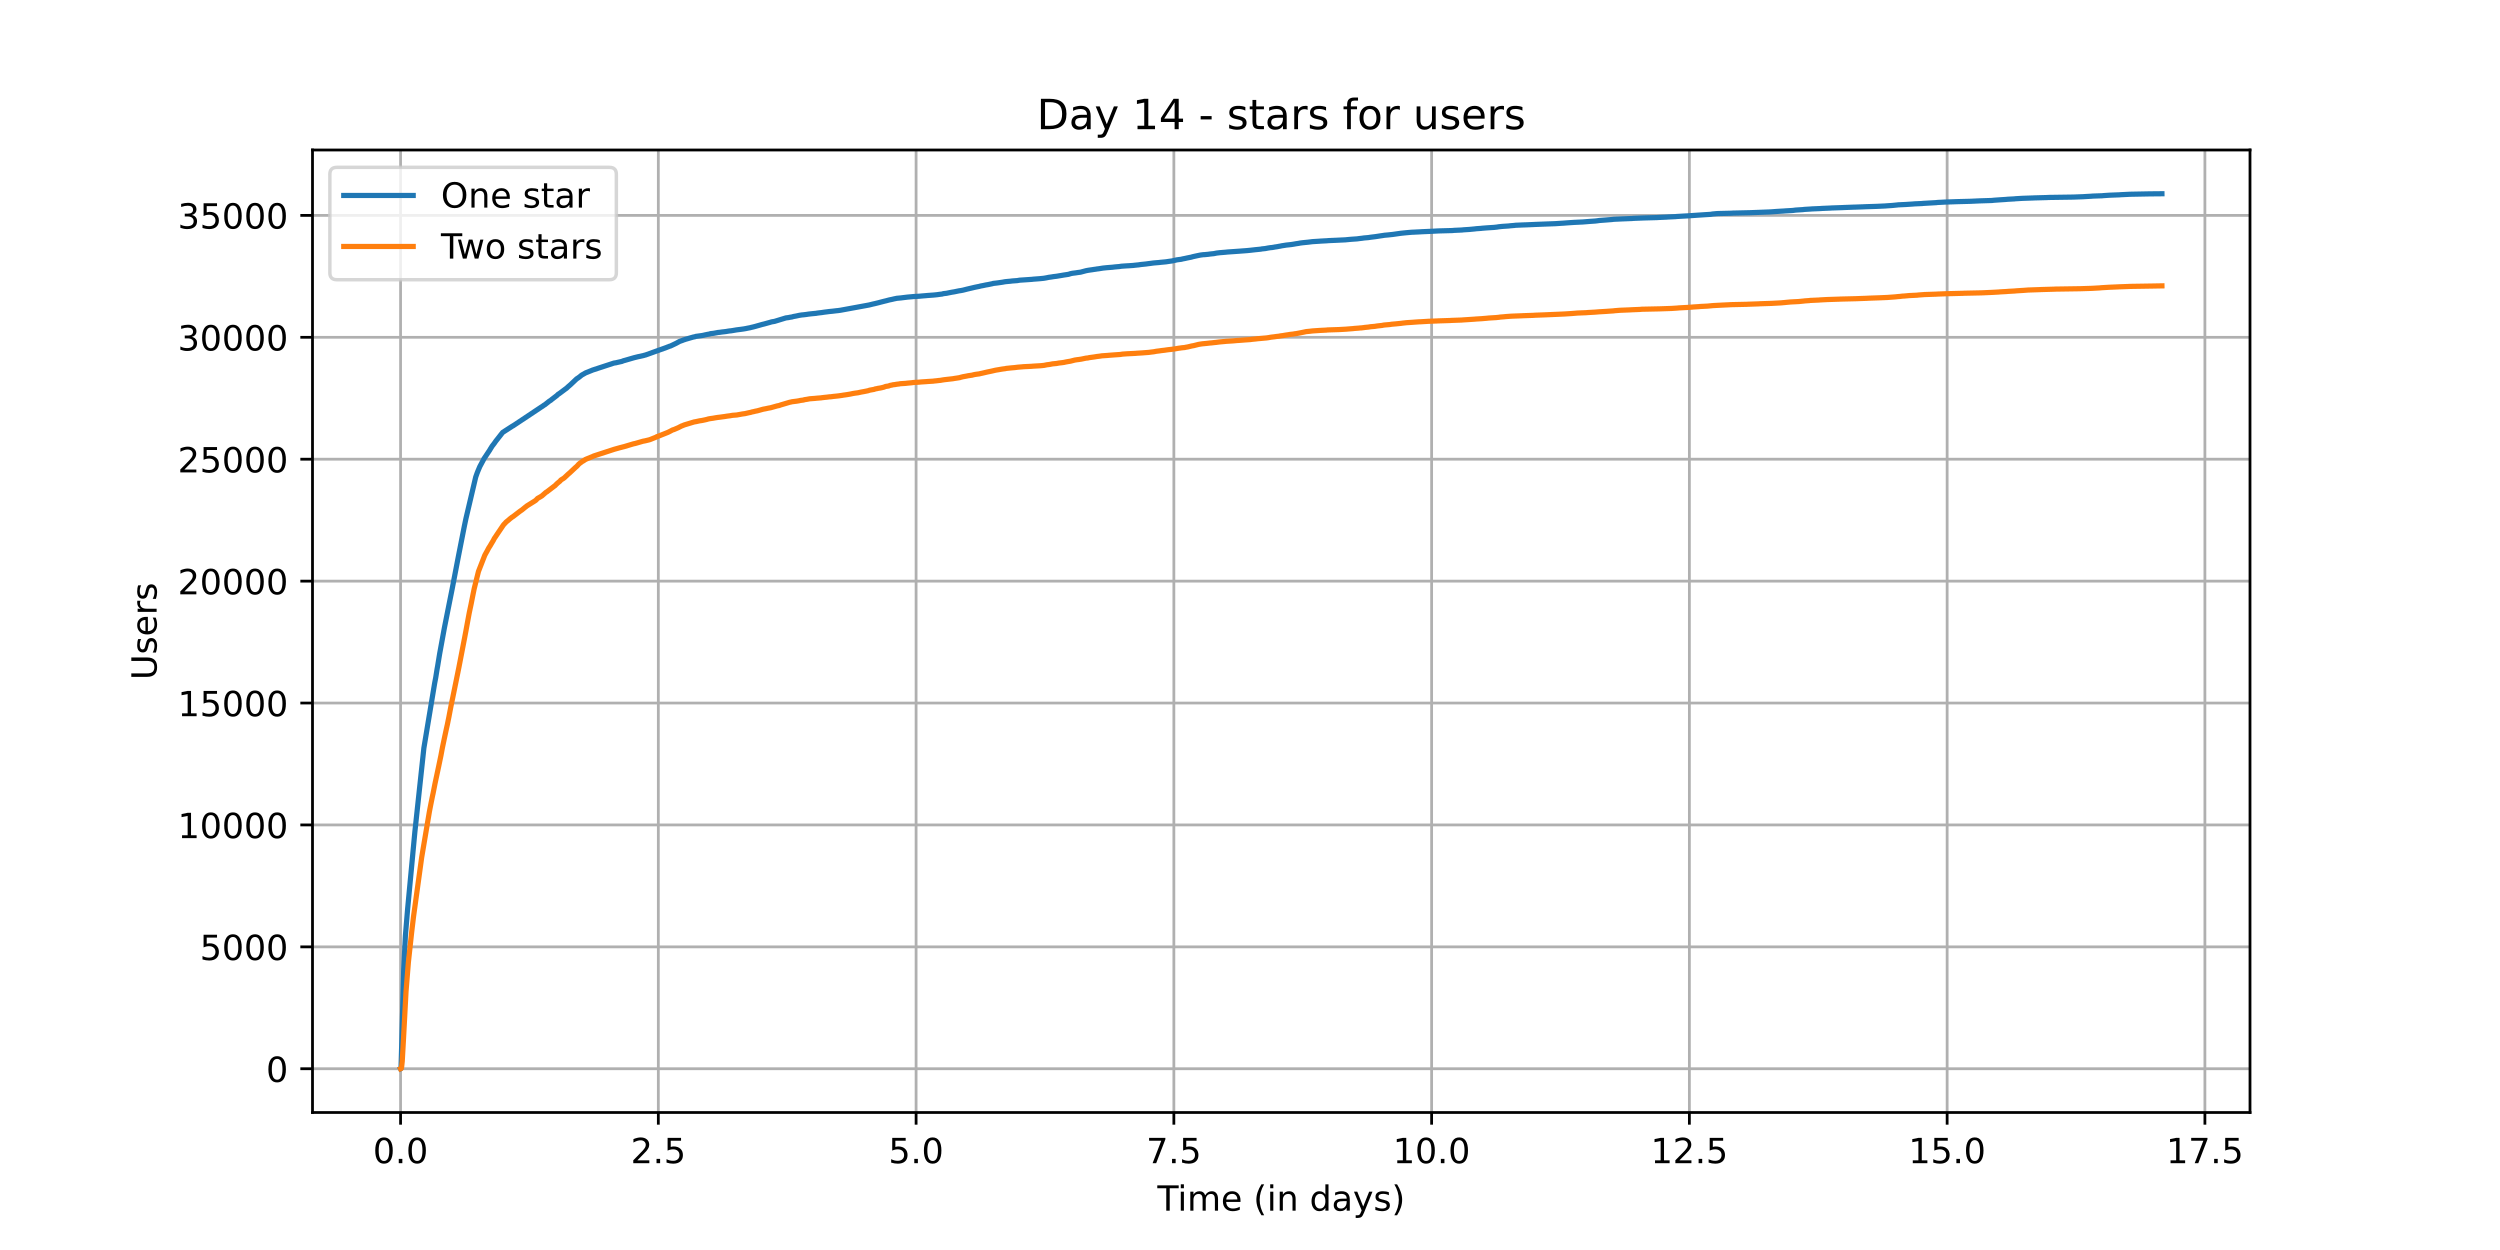 <?xml version="1.0" encoding="utf-8" standalone="no"?>
<!DOCTYPE svg PUBLIC "-//W3C//DTD SVG 1.1//EN"
  "http://www.w3.org/Graphics/SVG/1.1/DTD/svg11.dtd">
<!-- Created with matplotlib (https://matplotlib.org/) -->
<svg height="360pt" version="1.1" viewBox="0 0 720 360" width="720pt" xmlns="http://www.w3.org/2000/svg" xmlns:xlink="http://www.w3.org/1999/xlink">
 <defs>
  <style type="text/css">*{stroke-linecap:butt;stroke-linejoin:round;}</style>
 </defs>
 <g id="figure_1">
  <g id="patch_1">
   <path d="M 0 360 
L 720 360 
L 720 0 
L 0 0 
z
" style="fill:#ffffff;"/>
  </g>
  <g id="axes_1">
   <g id="patch_2">
    <path d="M 90 320.4 
L 648 320.4 
L 648 43.2 
L 90 43.2 
z
" style="fill:#ffffff;"/>
   </g>
   <g id="matplotlib.axis_1">
    <g id="xtick_1">
     <g id="line2d_1">
      <path clip-path="url(#p14c4d4b6ea)" d="M 115.364 320.4 
L 115.364 43.2 
" style="fill:none;stroke:#b0b0b0;stroke-linecap:square;stroke-width:0.8;"/>
     </g>
     <g id="line2d_2">
      <defs>
       <path d="M 0 0 
L 0 3.5 
" id="m478667141a" style="stroke:#000000;stroke-width:0.8;"/>
      </defs>
      <g>
       <use style="stroke:#000000;stroke-width:0.8;" x="115.364" xlink:href="#m478667141a" y="320.4"/>
      </g>
     </g>
     <g id="text_1">
      <!-- 0.0 -->
      <g transform="translate(107.412 334.998)scale(0.1 -0.1)">
       <defs>
        <path d="M 31.781 66.406 
Q 24.172 66.406 20.328 58.906 
Q 16.5 51.422 16.5 36.375 
Q 16.5 21.391 20.328 13.891 
Q 24.172 6.391 31.781 6.391 
Q 39.453 6.391 43.281 13.891 
Q 47.125 21.391 47.125 36.375 
Q 47.125 51.422 43.281 58.906 
Q 39.453 66.406 31.781 66.406 
z
M 31.781 74.219 
Q 44.047 74.219 50.516 64.516 
Q 56.984 54.828 56.984 36.375 
Q 56.984 17.969 50.516 8.266 
Q 44.047 -1.422 31.781 -1.422 
Q 19.531 -1.422 13.062 8.266 
Q 6.594 17.969 6.594 36.375 
Q 6.594 54.828 13.062 64.516 
Q 19.531 74.219 31.781 74.219 
z
" id="DejaVuSans-48"/>
        <path d="M 10.688 12.406 
L 21 12.406 
L 21 0 
L 10.688 0 
z
" id="DejaVuSans-46"/>
       </defs>
       <use xlink:href="#DejaVuSans-48"/>
       <use x="63.623" xlink:href="#DejaVuSans-46"/>
       <use x="95.41" xlink:href="#DejaVuSans-48"/>
      </g>
     </g>
    </g>
    <g id="xtick_2">
     <g id="line2d_3">
      <path clip-path="url(#p14c4d4b6ea)" d="M 189.599 320.4 
L 189.599 43.2 
" style="fill:none;stroke:#b0b0b0;stroke-linecap:square;stroke-width:0.8;"/>
     </g>
     <g id="line2d_4">
      <g>
       <use style="stroke:#000000;stroke-width:0.8;" x="189.599" xlink:href="#m478667141a" y="320.4"/>
      </g>
     </g>
     <g id="text_2">
      <!-- 2.5 -->
      <g transform="translate(181.648 334.998)scale(0.1 -0.1)">
       <defs>
        <path d="M 19.188 8.297 
L 53.609 8.297 
L 53.609 0 
L 7.328 0 
L 7.328 8.297 
Q 12.938 14.109 22.625 23.891 
Q 32.328 33.688 34.812 36.531 
Q 39.547 41.844 41.422 45.531 
Q 43.312 49.219 43.312 52.781 
Q 43.312 58.594 39.234 62.25 
Q 35.156 65.922 28.609 65.922 
Q 23.969 65.922 18.812 64.312 
Q 13.672 62.703 7.812 59.422 
L 7.812 69.391 
Q 13.766 71.781 18.938 73 
Q 24.125 74.219 28.422 74.219 
Q 39.75 74.219 46.484 68.547 
Q 53.219 62.891 53.219 53.422 
Q 53.219 48.922 51.531 44.891 
Q 49.859 40.875 45.406 35.406 
Q 44.188 33.984 37.641 27.219 
Q 31.109 20.453 19.188 8.297 
z
" id="DejaVuSans-50"/>
        <path d="M 10.797 72.906 
L 49.516 72.906 
L 49.516 64.594 
L 19.828 64.594 
L 19.828 46.734 
Q 21.969 47.469 24.109 47.828 
Q 26.266 48.188 28.422 48.188 
Q 40.625 48.188 47.75 41.5 
Q 54.891 34.812 54.891 23.391 
Q 54.891 11.625 47.562 5.094 
Q 40.234 -1.422 26.906 -1.422 
Q 22.312 -1.422 17.547 -0.641 
Q 12.797 0.141 7.719 1.703 
L 7.719 11.625 
Q 12.109 9.234 16.797 8.062 
Q 21.484 6.891 26.703 6.891 
Q 35.156 6.891 40.078 11.328 
Q 45.016 15.766 45.016 23.391 
Q 45.016 31 40.078 35.438 
Q 35.156 39.891 26.703 39.891 
Q 22.75 39.891 18.812 39.016 
Q 14.891 38.141 10.797 36.281 
z
" id="DejaVuSans-53"/>
       </defs>
       <use xlink:href="#DejaVuSans-50"/>
       <use x="63.623" xlink:href="#DejaVuSans-46"/>
       <use x="95.41" xlink:href="#DejaVuSans-53"/>
      </g>
     </g>
    </g>
    <g id="xtick_3">
     <g id="line2d_5">
      <path clip-path="url(#p14c4d4b6ea)" d="M 263.835 320.4 
L 263.835 43.2 
" style="fill:none;stroke:#b0b0b0;stroke-linecap:square;stroke-width:0.8;"/>
     </g>
     <g id="line2d_6">
      <g>
       <use style="stroke:#000000;stroke-width:0.8;" x="263.835" xlink:href="#m478667141a" y="320.4"/>
      </g>
     </g>
     <g id="text_3">
      <!-- 5.0 -->
      <g transform="translate(255.883 334.998)scale(0.1 -0.1)">
       <use xlink:href="#DejaVuSans-53"/>
       <use x="63.623" xlink:href="#DejaVuSans-46"/>
       <use x="95.41" xlink:href="#DejaVuSans-48"/>
      </g>
     </g>
    </g>
    <g id="xtick_4">
     <g id="line2d_7">
      <path clip-path="url(#p14c4d4b6ea)" d="M 338.07 320.4 
L 338.07 43.2 
" style="fill:none;stroke:#b0b0b0;stroke-linecap:square;stroke-width:0.8;"/>
     </g>
     <g id="line2d_8">
      <g>
       <use style="stroke:#000000;stroke-width:0.8;" x="338.07" xlink:href="#m478667141a" y="320.4"/>
      </g>
     </g>
     <g id="text_4">
      <!-- 7.5 -->
      <g transform="translate(330.119 334.998)scale(0.1 -0.1)">
       <defs>
        <path d="M 8.203 72.906 
L 55.078 72.906 
L 55.078 68.703 
L 28.609 0 
L 18.312 0 
L 43.219 64.594 
L 8.203 64.594 
z
" id="DejaVuSans-55"/>
       </defs>
       <use xlink:href="#DejaVuSans-55"/>
       <use x="63.623" xlink:href="#DejaVuSans-46"/>
       <use x="95.41" xlink:href="#DejaVuSans-53"/>
      </g>
     </g>
    </g>
    <g id="xtick_5">
     <g id="line2d_9">
      <path clip-path="url(#p14c4d4b6ea)" d="M 412.306 320.4 
L 412.306 43.2 
" style="fill:none;stroke:#b0b0b0;stroke-linecap:square;stroke-width:0.8;"/>
     </g>
     <g id="line2d_10">
      <g>
       <use style="stroke:#000000;stroke-width:0.8;" x="412.306" xlink:href="#m478667141a" y="320.4"/>
      </g>
     </g>
     <g id="text_5">
      <!-- 10.0 -->
      <g transform="translate(401.173 334.998)scale(0.1 -0.1)">
       <defs>
        <path d="M 12.406 8.297 
L 28.516 8.297 
L 28.516 63.922 
L 10.984 60.406 
L 10.984 69.391 
L 28.422 72.906 
L 38.281 72.906 
L 38.281 8.297 
L 54.391 8.297 
L 54.391 0 
L 12.406 0 
z
" id="DejaVuSans-49"/>
       </defs>
       <use xlink:href="#DejaVuSans-49"/>
       <use x="63.623" xlink:href="#DejaVuSans-48"/>
       <use x="127.246" xlink:href="#DejaVuSans-46"/>
       <use x="159.033" xlink:href="#DejaVuSans-48"/>
      </g>
     </g>
    </g>
    <g id="xtick_6">
     <g id="line2d_11">
      <path clip-path="url(#p14c4d4b6ea)" d="M 486.541 320.4 
L 486.541 43.2 
" style="fill:none;stroke:#b0b0b0;stroke-linecap:square;stroke-width:0.8;"/>
     </g>
     <g id="line2d_12">
      <g>
       <use style="stroke:#000000;stroke-width:0.8;" x="486.541" xlink:href="#m478667141a" y="320.4"/>
      </g>
     </g>
     <g id="text_6">
      <!-- 12.5 -->
      <g transform="translate(475.408 334.998)scale(0.1 -0.1)">
       <use xlink:href="#DejaVuSans-49"/>
       <use x="63.623" xlink:href="#DejaVuSans-50"/>
       <use x="127.246" xlink:href="#DejaVuSans-46"/>
       <use x="159.033" xlink:href="#DejaVuSans-53"/>
      </g>
     </g>
    </g>
    <g id="xtick_7">
     <g id="line2d_13">
      <path clip-path="url(#p14c4d4b6ea)" d="M 560.777 320.4 
L 560.777 43.2 
" style="fill:none;stroke:#b0b0b0;stroke-linecap:square;stroke-width:0.8;"/>
     </g>
     <g id="line2d_14">
      <g>
       <use style="stroke:#000000;stroke-width:0.8;" x="560.777" xlink:href="#m478667141a" y="320.4"/>
      </g>
     </g>
     <g id="text_7">
      <!-- 15.0 -->
      <g transform="translate(549.644 334.998)scale(0.1 -0.1)">
       <use xlink:href="#DejaVuSans-49"/>
       <use x="63.623" xlink:href="#DejaVuSans-53"/>
       <use x="127.246" xlink:href="#DejaVuSans-46"/>
       <use x="159.033" xlink:href="#DejaVuSans-48"/>
      </g>
     </g>
    </g>
    <g id="xtick_8">
     <g id="line2d_15">
      <path clip-path="url(#p14c4d4b6ea)" d="M 635.012 320.4 
L 635.012 43.2 
" style="fill:none;stroke:#b0b0b0;stroke-linecap:square;stroke-width:0.8;"/>
     </g>
     <g id="line2d_16">
      <g>
       <use style="stroke:#000000;stroke-width:0.8;" x="635.012" xlink:href="#m478667141a" y="320.4"/>
      </g>
     </g>
     <g id="text_8">
      <!-- 17.5 -->
      <g transform="translate(623.879 334.998)scale(0.1 -0.1)">
       <use xlink:href="#DejaVuSans-49"/>
       <use x="63.623" xlink:href="#DejaVuSans-55"/>
       <use x="127.246" xlink:href="#DejaVuSans-46"/>
       <use x="159.033" xlink:href="#DejaVuSans-53"/>
      </g>
     </g>
    </g>
    <g id="text_9">
     <!-- Time (in days) -->
     <g transform="translate(333.327 348.677)scale(0.1 -0.1)">
      <defs>
       <path d="M -0.297 72.906 
L 61.375 72.906 
L 61.375 64.594 
L 35.5 64.594 
L 35.5 0 
L 25.594 0 
L 25.594 64.594 
L -0.297 64.594 
z
" id="DejaVuSans-84"/>
       <path d="M 9.422 54.688 
L 18.406 54.688 
L 18.406 0 
L 9.422 0 
z
M 9.422 75.984 
L 18.406 75.984 
L 18.406 64.594 
L 9.422 64.594 
z
" id="DejaVuSans-105"/>
       <path d="M 52 44.188 
Q 55.375 50.25 60.062 53.125 
Q 64.75 56 71.094 56 
Q 79.641 56 84.281 50.016 
Q 88.922 44.047 88.922 33.016 
L 88.922 0 
L 79.891 0 
L 79.891 32.719 
Q 79.891 40.578 77.094 44.375 
Q 74.312 48.188 68.609 48.188 
Q 61.625 48.188 57.562 43.547 
Q 53.516 38.922 53.516 30.906 
L 53.516 0 
L 44.484 0 
L 44.484 32.719 
Q 44.484 40.625 41.703 44.406 
Q 38.922 48.188 33.109 48.188 
Q 26.219 48.188 22.156 43.531 
Q 18.109 38.875 18.109 30.906 
L 18.109 0 
L 9.078 0 
L 9.078 54.688 
L 18.109 54.688 
L 18.109 46.188 
Q 21.188 51.219 25.484 53.609 
Q 29.781 56 35.688 56 
Q 41.656 56 45.828 52.969 
Q 50 49.953 52 44.188 
z
" id="DejaVuSans-109"/>
       <path d="M 56.203 29.594 
L 56.203 25.203 
L 14.891 25.203 
Q 15.484 15.922 20.484 11.062 
Q 25.484 6.203 34.422 6.203 
Q 39.594 6.203 44.453 7.469 
Q 49.312 8.734 54.109 11.281 
L 54.109 2.781 
Q 49.266 0.734 44.188 -0.344 
Q 39.109 -1.422 33.891 -1.422 
Q 20.797 -1.422 13.156 6.188 
Q 5.516 13.812 5.516 26.812 
Q 5.516 40.234 12.766 48.109 
Q 20.016 56 32.328 56 
Q 43.359 56 49.781 48.891 
Q 56.203 41.797 56.203 29.594 
z
M 47.219 32.234 
Q 47.125 39.594 43.094 43.984 
Q 39.062 48.391 32.422 48.391 
Q 24.906 48.391 20.391 44.141 
Q 15.875 39.891 15.188 32.172 
z
" id="DejaVuSans-101"/>
       <path id="DejaVuSans-32"/>
       <path d="M 31 75.875 
Q 24.469 64.656 21.281 53.656 
Q 18.109 42.672 18.109 31.391 
Q 18.109 20.125 21.312 9.062 
Q 24.516 -2 31 -13.188 
L 23.188 -13.188 
Q 15.875 -1.703 12.234 9.375 
Q 8.594 20.453 8.594 31.391 
Q 8.594 42.281 12.203 53.312 
Q 15.828 64.359 23.188 75.875 
z
" id="DejaVuSans-40"/>
       <path d="M 54.891 33.016 
L 54.891 0 
L 45.906 0 
L 45.906 32.719 
Q 45.906 40.484 42.875 44.328 
Q 39.844 48.188 33.797 48.188 
Q 26.516 48.188 22.312 43.547 
Q 18.109 38.922 18.109 30.906 
L 18.109 0 
L 9.078 0 
L 9.078 54.688 
L 18.109 54.688 
L 18.109 46.188 
Q 21.344 51.125 25.703 53.562 
Q 30.078 56 35.797 56 
Q 45.219 56 50.047 50.172 
Q 54.891 44.344 54.891 33.016 
z
" id="DejaVuSans-110"/>
       <path d="M 45.406 46.391 
L 45.406 75.984 
L 54.391 75.984 
L 54.391 0 
L 45.406 0 
L 45.406 8.203 
Q 42.578 3.328 38.25 0.953 
Q 33.938 -1.422 27.875 -1.422 
Q 17.969 -1.422 11.734 6.484 
Q 5.516 14.406 5.516 27.297 
Q 5.516 40.188 11.734 48.094 
Q 17.969 56 27.875 56 
Q 33.938 56 38.25 53.625 
Q 42.578 51.266 45.406 46.391 
z
M 14.797 27.297 
Q 14.797 17.391 18.875 11.75 
Q 22.953 6.109 30.078 6.109 
Q 37.203 6.109 41.297 11.75 
Q 45.406 17.391 45.406 27.297 
Q 45.406 37.203 41.297 42.844 
Q 37.203 48.484 30.078 48.484 
Q 22.953 48.484 18.875 42.844 
Q 14.797 37.203 14.797 27.297 
z
" id="DejaVuSans-100"/>
       <path d="M 34.281 27.484 
Q 23.391 27.484 19.188 25 
Q 14.984 22.516 14.984 16.5 
Q 14.984 11.719 18.141 8.906 
Q 21.297 6.109 26.703 6.109 
Q 34.188 6.109 38.703 11.406 
Q 43.219 16.703 43.219 25.484 
L 43.219 27.484 
z
M 52.203 31.203 
L 52.203 0 
L 43.219 0 
L 43.219 8.297 
Q 40.141 3.328 35.547 0.953 
Q 30.953 -1.422 24.312 -1.422 
Q 15.922 -1.422 10.953 3.297 
Q 6 8.016 6 15.922 
Q 6 25.141 12.172 29.828 
Q 18.359 34.516 30.609 34.516 
L 43.219 34.516 
L 43.219 35.406 
Q 43.219 41.609 39.141 45 
Q 35.062 48.391 27.688 48.391 
Q 23 48.391 18.547 47.266 
Q 14.109 46.141 10.016 43.891 
L 10.016 52.203 
Q 14.938 54.109 19.578 55.047 
Q 24.219 56 28.609 56 
Q 40.484 56 46.344 49.844 
Q 52.203 43.703 52.203 31.203 
z
" id="DejaVuSans-97"/>
       <path d="M 32.172 -5.078 
Q 28.375 -14.844 24.75 -17.812 
Q 21.141 -20.797 15.094 -20.797 
L 7.906 -20.797 
L 7.906 -13.281 
L 13.188 -13.281 
Q 16.891 -13.281 18.938 -11.516 
Q 21 -9.766 23.484 -3.219 
L 25.094 0.875 
L 2.984 54.688 
L 12.5 54.688 
L 29.594 11.922 
L 46.688 54.688 
L 56.203 54.688 
z
" id="DejaVuSans-121"/>
       <path d="M 44.281 53.078 
L 44.281 44.578 
Q 40.484 46.531 36.375 47.5 
Q 32.281 48.484 27.875 48.484 
Q 21.188 48.484 17.844 46.438 
Q 14.5 44.391 14.5 40.281 
Q 14.5 37.156 16.891 35.375 
Q 19.281 33.594 26.516 31.984 
L 29.594 31.297 
Q 39.156 29.25 43.188 25.516 
Q 47.219 21.781 47.219 15.094 
Q 47.219 7.469 41.188 3.016 
Q 35.156 -1.422 24.609 -1.422 
Q 20.219 -1.422 15.453 -0.562 
Q 10.688 0.297 5.422 2 
L 5.422 11.281 
Q 10.406 8.688 15.234 7.391 
Q 20.062 6.109 24.812 6.109 
Q 31.156 6.109 34.562 8.281 
Q 37.984 10.453 37.984 14.406 
Q 37.984 18.062 35.516 20.016 
Q 33.062 21.969 24.703 23.781 
L 21.578 24.516 
Q 13.234 26.266 9.516 29.906 
Q 5.812 33.547 5.812 39.891 
Q 5.812 47.609 11.281 51.797 
Q 16.75 56 26.812 56 
Q 31.781 56 36.172 55.266 
Q 40.578 54.547 44.281 53.078 
z
" id="DejaVuSans-115"/>
       <path d="M 8.016 75.875 
L 15.828 75.875 
Q 23.141 64.359 26.781 53.312 
Q 30.422 42.281 30.422 31.391 
Q 30.422 20.453 26.781 9.375 
Q 23.141 -1.703 15.828 -13.188 
L 8.016 -13.188 
Q 14.5 -2 17.703 9.062 
Q 20.906 20.125 20.906 31.391 
Q 20.906 42.672 17.703 53.656 
Q 14.5 64.656 8.016 75.875 
z
" id="DejaVuSans-41"/>
      </defs>
      <use xlink:href="#DejaVuSans-84"/>
      <use x="57.959" xlink:href="#DejaVuSans-105"/>
      <use x="85.742" xlink:href="#DejaVuSans-109"/>
      <use x="183.154" xlink:href="#DejaVuSans-101"/>
      <use x="244.678" xlink:href="#DejaVuSans-32"/>
      <use x="276.465" xlink:href="#DejaVuSans-40"/>
      <use x="315.479" xlink:href="#DejaVuSans-105"/>
      <use x="343.262" xlink:href="#DejaVuSans-110"/>
      <use x="406.641" xlink:href="#DejaVuSans-32"/>
      <use x="438.428" xlink:href="#DejaVuSans-100"/>
      <use x="501.904" xlink:href="#DejaVuSans-97"/>
      <use x="563.184" xlink:href="#DejaVuSans-121"/>
      <use x="622.363" xlink:href="#DejaVuSans-115"/>
      <use x="674.463" xlink:href="#DejaVuSans-41"/>
     </g>
    </g>
   </g>
   <g id="matplotlib.axis_2">
    <g id="ytick_1">
     <g id="line2d_17">
      <path clip-path="url(#p14c4d4b6ea)" d="M 90 307.8 
L 648 307.8 
" style="fill:none;stroke:#b0b0b0;stroke-linecap:square;stroke-width:0.8;"/>
     </g>
     <g id="line2d_18">
      <defs>
       <path d="M 0 0 
L -3.5 0 
" id="ma5eaab2981" style="stroke:#000000;stroke-width:0.8;"/>
      </defs>
      <g>
       <use style="stroke:#000000;stroke-width:0.8;" x="90" xlink:href="#ma5eaab2981" y="307.8"/>
      </g>
     </g>
     <g id="text_10">
      <!-- 0 -->
      <g transform="translate(76.638 311.599)scale(0.1 -0.1)">
       <use xlink:href="#DejaVuSans-48"/>
      </g>
     </g>
    </g>
    <g id="ytick_2">
     <g id="line2d_19">
      <path clip-path="url(#p14c4d4b6ea)" d="M 90 272.691 
L 648 272.691 
" style="fill:none;stroke:#b0b0b0;stroke-linecap:square;stroke-width:0.8;"/>
     </g>
     <g id="line2d_20">
      <g>
       <use style="stroke:#000000;stroke-width:0.8;" x="90" xlink:href="#ma5eaab2981" y="272.691"/>
      </g>
     </g>
     <g id="text_11">
      <!-- 5000 -->
      <g transform="translate(57.55 276.49)scale(0.1 -0.1)">
       <use xlink:href="#DejaVuSans-53"/>
       <use x="63.623" xlink:href="#DejaVuSans-48"/>
       <use x="127.246" xlink:href="#DejaVuSans-48"/>
       <use x="190.869" xlink:href="#DejaVuSans-48"/>
      </g>
     </g>
    </g>
    <g id="ytick_3">
     <g id="line2d_21">
      <path clip-path="url(#p14c4d4b6ea)" d="M 90 237.582 
L 648 237.582 
" style="fill:none;stroke:#b0b0b0;stroke-linecap:square;stroke-width:0.8;"/>
     </g>
     <g id="line2d_22">
      <g>
       <use style="stroke:#000000;stroke-width:0.8;" x="90" xlink:href="#ma5eaab2981" y="237.582"/>
      </g>
     </g>
     <g id="text_12">
      <!-- 10000 -->
      <g transform="translate(51.188 241.381)scale(0.1 -0.1)">
       <use xlink:href="#DejaVuSans-49"/>
       <use x="63.623" xlink:href="#DejaVuSans-48"/>
       <use x="127.246" xlink:href="#DejaVuSans-48"/>
       <use x="190.869" xlink:href="#DejaVuSans-48"/>
       <use x="254.492" xlink:href="#DejaVuSans-48"/>
      </g>
     </g>
    </g>
    <g id="ytick_4">
     <g id="line2d_23">
      <path clip-path="url(#p14c4d4b6ea)" d="M 90 202.472 
L 648 202.472 
" style="fill:none;stroke:#b0b0b0;stroke-linecap:square;stroke-width:0.8;"/>
     </g>
     <g id="line2d_24">
      <g>
       <use style="stroke:#000000;stroke-width:0.8;" x="90" xlink:href="#ma5eaab2981" y="202.472"/>
      </g>
     </g>
     <g id="text_13">
      <!-- 15000 -->
      <g transform="translate(51.188 206.272)scale(0.1 -0.1)">
       <use xlink:href="#DejaVuSans-49"/>
       <use x="63.623" xlink:href="#DejaVuSans-53"/>
       <use x="127.246" xlink:href="#DejaVuSans-48"/>
       <use x="190.869" xlink:href="#DejaVuSans-48"/>
       <use x="254.492" xlink:href="#DejaVuSans-48"/>
      </g>
     </g>
    </g>
    <g id="ytick_5">
     <g id="line2d_25">
      <path clip-path="url(#p14c4d4b6ea)" d="M 90 167.363 
L 648 167.363 
" style="fill:none;stroke:#b0b0b0;stroke-linecap:square;stroke-width:0.8;"/>
     </g>
     <g id="line2d_26">
      <g>
       <use style="stroke:#000000;stroke-width:0.8;" x="90" xlink:href="#ma5eaab2981" y="167.363"/>
      </g>
     </g>
     <g id="text_14">
      <!-- 20000 -->
      <g transform="translate(51.188 171.162)scale(0.1 -0.1)">
       <use xlink:href="#DejaVuSans-50"/>
       <use x="63.623" xlink:href="#DejaVuSans-48"/>
       <use x="127.246" xlink:href="#DejaVuSans-48"/>
       <use x="190.869" xlink:href="#DejaVuSans-48"/>
       <use x="254.492" xlink:href="#DejaVuSans-48"/>
      </g>
     </g>
    </g>
    <g id="ytick_6">
     <g id="line2d_27">
      <path clip-path="url(#p14c4d4b6ea)" d="M 90 132.254 
L 648 132.254 
" style="fill:none;stroke:#b0b0b0;stroke-linecap:square;stroke-width:0.8;"/>
     </g>
     <g id="line2d_28">
      <g>
       <use style="stroke:#000000;stroke-width:0.8;" x="90" xlink:href="#ma5eaab2981" y="132.254"/>
      </g>
     </g>
     <g id="text_15">
      <!-- 25000 -->
      <g transform="translate(51.188 136.053)scale(0.1 -0.1)">
       <use xlink:href="#DejaVuSans-50"/>
       <use x="63.623" xlink:href="#DejaVuSans-53"/>
       <use x="127.246" xlink:href="#DejaVuSans-48"/>
       <use x="190.869" xlink:href="#DejaVuSans-48"/>
       <use x="254.492" xlink:href="#DejaVuSans-48"/>
      </g>
     </g>
    </g>
    <g id="ytick_7">
     <g id="line2d_29">
      <path clip-path="url(#p14c4d4b6ea)" d="M 90 97.145 
L 648 97.145 
" style="fill:none;stroke:#b0b0b0;stroke-linecap:square;stroke-width:0.8;"/>
     </g>
     <g id="line2d_30">
      <g>
       <use style="stroke:#000000;stroke-width:0.8;" x="90" xlink:href="#ma5eaab2981" y="97.145"/>
      </g>
     </g>
     <g id="text_16">
      <!-- 30000 -->
      <g transform="translate(51.188 100.944)scale(0.1 -0.1)">
       <defs>
        <path d="M 40.578 39.312 
Q 47.656 37.797 51.625 33 
Q 55.609 28.219 55.609 21.188 
Q 55.609 10.406 48.188 4.484 
Q 40.766 -1.422 27.094 -1.422 
Q 22.516 -1.422 17.656 -0.516 
Q 12.797 0.391 7.625 2.203 
L 7.625 11.719 
Q 11.719 9.328 16.594 8.109 
Q 21.484 6.891 26.812 6.891 
Q 36.078 6.891 40.938 10.547 
Q 45.797 14.203 45.797 21.188 
Q 45.797 27.641 41.281 31.266 
Q 36.766 34.906 28.719 34.906 
L 20.219 34.906 
L 20.219 43.016 
L 29.109 43.016 
Q 36.375 43.016 40.234 45.922 
Q 44.094 48.828 44.094 54.297 
Q 44.094 59.906 40.109 62.906 
Q 36.141 65.922 28.719 65.922 
Q 24.656 65.922 20.016 65.031 
Q 15.375 64.156 9.812 62.312 
L 9.812 71.094 
Q 15.438 72.656 20.344 73.438 
Q 25.25 74.219 29.594 74.219 
Q 40.828 74.219 47.359 69.109 
Q 53.906 64.016 53.906 55.328 
Q 53.906 49.266 50.438 45.094 
Q 46.969 40.922 40.578 39.312 
z
" id="DejaVuSans-51"/>
       </defs>
       <use xlink:href="#DejaVuSans-51"/>
       <use x="63.623" xlink:href="#DejaVuSans-48"/>
       <use x="127.246" xlink:href="#DejaVuSans-48"/>
       <use x="190.869" xlink:href="#DejaVuSans-48"/>
       <use x="254.492" xlink:href="#DejaVuSans-48"/>
      </g>
     </g>
    </g>
    <g id="ytick_8">
     <g id="line2d_31">
      <path clip-path="url(#p14c4d4b6ea)" d="M 90 62.035 
L 648 62.035 
" style="fill:none;stroke:#b0b0b0;stroke-linecap:square;stroke-width:0.8;"/>
     </g>
     <g id="line2d_32">
      <g>
       <use style="stroke:#000000;stroke-width:0.8;" x="90" xlink:href="#ma5eaab2981" y="62.035"/>
      </g>
     </g>
     <g id="text_17">
      <!-- 35000 -->
      <g transform="translate(51.188 65.835)scale(0.1 -0.1)">
       <use xlink:href="#DejaVuSans-51"/>
       <use x="63.623" xlink:href="#DejaVuSans-53"/>
       <use x="127.246" xlink:href="#DejaVuSans-48"/>
       <use x="190.869" xlink:href="#DejaVuSans-48"/>
       <use x="254.492" xlink:href="#DejaVuSans-48"/>
      </g>
     </g>
    </g>
    <g id="text_18">
     <!-- Users -->
     <g transform="translate(45.108 195.801)rotate(-90)scale(0.1 -0.1)">
      <defs>
       <path d="M 8.688 72.906 
L 18.609 72.906 
L 18.609 28.609 
Q 18.609 16.891 22.844 11.734 
Q 27.094 6.594 36.625 6.594 
Q 46.094 6.594 50.344 11.734 
Q 54.594 16.891 54.594 28.609 
L 54.594 72.906 
L 64.5 72.906 
L 64.5 27.391 
Q 64.5 13.141 57.438 5.859 
Q 50.391 -1.422 36.625 -1.422 
Q 22.797 -1.422 15.734 5.859 
Q 8.688 13.141 8.688 27.391 
z
" id="DejaVuSans-85"/>
       <path d="M 41.109 46.297 
Q 39.594 47.172 37.812 47.578 
Q 36.031 48 33.891 48 
Q 26.266 48 22.188 43.047 
Q 18.109 38.094 18.109 28.812 
L 18.109 0 
L 9.078 0 
L 9.078 54.688 
L 18.109 54.688 
L 18.109 46.188 
Q 20.953 51.172 25.484 53.578 
Q 30.031 56 36.531 56 
Q 37.453 56 38.578 55.875 
Q 39.703 55.766 41.062 55.516 
z
" id="DejaVuSans-114"/>
      </defs>
      <use xlink:href="#DejaVuSans-85"/>
      <use x="73.193" xlink:href="#DejaVuSans-115"/>
      <use x="125.293" xlink:href="#DejaVuSans-101"/>
      <use x="186.816" xlink:href="#DejaVuSans-114"/>
      <use x="227.93" xlink:href="#DejaVuSans-115"/>
     </g>
    </g>
   </g>
   <g id="line2d_33">
    <path clip-path="url(#p14c4d4b6ea)" d="M 115.364 307.8 
L 115.437 307.765 
L 115.498 307.33 
L 115.723 299.774 
L 116.254 279.6 
L 116.745 269.629 
L 117.379 261.968 
L 119.484 239.555 
L 122.079 215.421 
L 125.165 196.848 
L 125.494 195.12 
L 125.862 192.817 
L 126.046 191.785 
L 126.619 188.288 
L 127.089 185.711 
L 127.988 180.803 
L 129.194 174.743 
L 130.195 169.729 
L 132.014 160.264 
L 133.711 151.648 
L 134.181 149.394 
L 137.002 137.401 
L 137.411 136.249 
L 137.676 135.582 
L 138.167 134.417 
L 139.414 132.078 
L 140.6 130.288 
L 141.009 129.677 
L 141.233 129.291 
L 141.765 128.441 
L 142.337 127.711 
L 142.746 127.114 
L 144.769 124.537 
L 147.569 122.732 
L 147.775 122.627 
L 155.953 117.185 
L 156.137 117.08 
L 156.444 116.862 
L 156.628 116.722 
L 156.954 116.532 
L 157.179 116.349 
L 157.833 115.837 
L 158.017 115.682 
L 158.242 115.514 
L 158.61 115.296 
L 158.855 115.078 
L 160.367 113.92 
L 160.796 113.506 
L 161.001 113.407 
L 163.27 111.715 
L 163.495 111.483 
L 164.271 110.816 
L 166.111 109.075 
L 166.316 108.969 
L 166.5 108.829 
L 166.807 108.618 
L 167.502 108.05 
L 168.687 107.375 
L 170.425 106.68 
L 170.63 106.589 
L 176.801 104.567 
L 177.455 104.468 
L 177.619 104.419 
L 178.64 104.188 
L 179.09 104.089 
L 179.335 103.984 
L 179.58 103.886 
L 179.867 103.815 
L 180.234 103.71 
L 182.217 103.134 
L 182.585 103.029 
L 183.77 102.734 
L 184.301 102.629 
L 185.323 102.397 
L 185.651 102.299 
L 185.957 102.221 
L 191.967 100.066 
L 192.212 99.96 
L 192.478 99.869 
L 192.744 99.75 
L 193.112 99.644 
L 193.705 99.364 
L 194.482 98.991 
L 194.768 98.851 
L 195.729 98.324 
L 195.995 98.233 
L 196.219 98.149 
L 196.506 98.057 
L 196.771 97.938 
L 197.078 97.84 
L 197.446 97.713 
L 199.654 97.074 
L 200.165 96.976 
L 200.41 96.878 
L 200.942 96.808 
L 201.718 96.702 
L 202.291 96.618 
L 202.761 96.52 
L 202.965 96.464 
L 203.823 96.288 
L 204.354 96.197 
L 204.6 96.098 
L 205.52 95.993 
L 206.276 95.853 
L 206.828 95.747 
L 207.257 95.712 
L 207.973 95.607 
L 208.444 95.558 
L 209.241 95.459 
L 209.425 95.417 
L 210.079 95.312 
L 210.508 95.277 
L 211.183 95.171 
L 211.448 95.122 
L 212.102 95.01 
L 212.92 94.905 
L 213.431 94.841 
L 214.167 94.736 
L 214.821 94.624 
L 215.311 94.518 
L 216.047 94.378 
L 216.394 94.28 
L 216.66 94.224 
L 217.069 94.125 
L 217.273 94.069 
L 217.6 93.985 
L 217.764 93.936 
L 219.582 93.423 
L 220.032 93.318 
L 221.83 92.819 
L 222.137 92.721 
L 222.403 92.665 
L 223.057 92.559 
L 226.329 91.562 
L 227.127 91.457 
L 227.413 91.387 
L 228.067 91.288 
L 228.414 91.183 
L 228.7 91.12 
L 229.293 91.015 
L 230.253 90.804 
L 230.969 90.699 
L 231.397 90.663 
L 232.256 90.558 
L 232.869 90.46 
L 233.809 90.355 
L 234.258 90.312 
L 235.116 90.228 
L 235.28 90.186 
L 235.811 90.116 
L 236.71 90.01 
L 237.324 89.912 
L 238.182 89.807 
L 238.734 89.73 
L 239.756 89.631 
L 239.98 89.603 
L 240.859 89.498 
L 241.308 89.456 
L 242.064 89.35 
L 250.28 87.841 
L 251.446 87.553 
L 251.936 87.447 
L 253.102 87.16 
L 253.49 87.054 
L 254.779 86.724 
L 255.228 86.619 
L 255.535 86.535 
L 255.903 86.436 
L 256.209 86.359 
L 256.741 86.254 
L 257.028 86.191 
L 257.457 86.085 
L 258.315 85.91 
L 259.46 85.804 
L 259.992 85.734 
L 260.85 85.629 
L 261.361 85.566 
L 262.567 85.46 
L 263.037 85.411 
L 264.856 85.306 
L 265.326 85.257 
L 266.593 85.151 
L 267.043 85.109 
L 268.473 85.004 
L 268.882 84.976 
L 269.903 84.87 
L 270.476 84.786 
L 271.354 84.681 
L 271.702 84.569 
L 272.601 84.47 
L 272.887 84.407 
L 273.398 84.302 
L 274.154 84.154 
L 274.808 84.049 
L 275.687 83.866 
L 276.198 83.761 
L 276.77 83.677 
L 277.322 83.571 
L 278.589 83.248 
L 279.019 83.15 
L 279.202 83.101 
L 279.673 82.996 
L 280.735 82.743 
L 281.246 82.637 
L 282.023 82.483 
L 282.39 82.378 
L 283.146 82.237 
L 283.637 82.132 
L 283.923 82.069 
L 284.557 81.963 
L 285.435 81.781 
L 285.844 81.697 
L 286.028 81.626 
L 286.968 81.521 
L 287.499 81.451 
L 288.214 81.345 
L 288.787 81.261 
L 289.318 81.156 
L 289.829 81.093 
L 291.014 80.987 
L 291.545 80.917 
L 292.976 80.812 
L 293.65 80.692 
L 295.244 80.587 
L 295.653 80.559 
L 297.165 80.454 
L 297.656 80.398 
L 299.066 80.292 
L 299.495 80.257 
L 300.557 80.152 
L 301.232 80.039 
L 301.723 79.941 
L 302.009 79.878 
L 302.785 79.773 
L 303.419 79.667 
L 304.175 79.576 
L 304.338 79.555 
L 304.992 79.443 
L 305.646 79.337 
L 306.361 79.211 
L 307.076 79.106 
L 307.669 79.014 
L 308.016 78.916 
L 308.241 78.832 
L 308.711 78.733 
L 308.895 78.698 
L 309.754 78.593 
L 310.367 78.495 
L 311.184 78.389 
L 312.759 77.968 
L 313.29 77.863 
L 313.882 77.771 
L 314.638 77.666 
L 314.904 77.617 
L 315.66 77.512 
L 315.926 77.462 
L 316.416 77.406 
L 317.07 77.301 
L 317.684 77.203 
L 318.705 77.097 
L 319.134 77.062 
L 320.401 76.964 
L 320.646 76.929 
L 321.137 76.873 
L 322.363 76.767 
L 322.976 76.669 
L 324.509 76.564 
L 324.877 76.55 
L 326.389 76.444 
L 326.9 76.381 
L 327.942 76.276 
L 328.535 76.184 
L 329.556 76.079 
L 330.028 76.03 
L 330.784 75.925 
L 331.275 75.868 
L 332.011 75.763 
L 332.48 75.714 
L 333.768 75.609 
L 334.279 75.545 
L 335.423 75.44 
L 335.893 75.391 
L 336.567 75.286 
L 336.812 75.251 
L 337.548 75.152 
L 337.834 75.089 
L 338.243 74.984 
L 338.468 74.956 
L 338.856 74.85 
L 339.408 74.773 
L 340.225 74.668 
L 340.552 74.576 
L 341.35 74.422 
L 341.799 74.317 
L 342.597 74.155 
L 343.108 74.057 
L 343.456 73.944 
L 344.396 73.734 
L 344.887 73.628 
L 345.704 73.46 
L 346.502 73.355 
L 346.869 73.341 
L 347.973 73.235 
L 348.546 73.151 
L 349.588 73.046 
L 350.385 72.884 
L 351.264 72.779 
L 351.693 72.744 
L 352.98 72.638 
L 353.471 72.582 
L 354.983 72.477 
L 355.392 72.449 
L 356.904 72.343 
L 357.333 72.308 
L 358.764 72.203 
L 359.193 72.168 
L 360.235 72.063 
L 360.725 72.006 
L 361.645 71.901 
L 362.095 71.859 
L 363.116 71.754 
L 363.402 71.69 
L 364.403 71.585 
L 365.2 71.431 
L 365.895 71.325 
L 366.325 71.29 
L 366.917 71.192 
L 367.203 71.129 
L 367.428 71.108 
L 368.062 71.002 
L 368.205 70.967 
L 368.798 70.869 
L 369.084 70.799 
L 369.779 70.693 
L 370.412 70.588 
L 371.394 70.483 
L 371.884 70.427 
L 372.559 70.321 
L 373.254 70.195 
L 374.01 70.089 
L 374.296 70.019 
L 375.094 69.914 
L 375.564 69.865 
L 376.627 69.759 
L 377.118 69.703 
L 377.935 69.598 
L 378.344 69.57 
L 380.02 69.465 
L 380.245 69.443 
L 382.186 69.338 
L 382.636 69.296 
L 385.067 69.191 
L 385.456 69.17 
L 387.52 69.071 
L 387.744 69.043 
L 388.868 68.938 
L 389.297 68.903 
L 390.83 68.797 
L 391.382 68.72 
L 392.278 68.615 
L 392.85 68.531 
L 394.096 68.425 
L 394.709 68.327 
L 395.568 68.222 
L 396.078 68.158 
L 396.793 68.053 
L 397.407 67.955 
L 398.142 67.849 
L 398.755 67.751 
L 399.859 67.653 
L 400.084 67.625 
L 401.085 67.519 
L 401.637 67.442 
L 402.353 67.337 
L 402.598 67.302 
L 403.354 67.196 
L 403.845 67.14 
L 404.888 67.035 
L 405.338 66.993 
L 406.544 66.887 
L 406.912 66.873 
L 409.038 66.768 
L 409.447 66.74 
L 411.818 66.635 
L 412.185 66.621 
L 414.127 66.515 
L 414.494 66.501 
L 418.296 66.396 
L 418.765 66.347 
L 421.034 66.241 
L 421.524 66.185 
L 423.159 66.08 
L 423.609 66.038 
L 424.692 65.933 
L 425.203 65.869 
L 426.572 65.771 
L 426.817 65.736 
L 428.125 65.631 
L 428.534 65.602 
L 430.087 65.504 
L 430.292 65.49 
L 431.232 65.385 
L 431.498 65.329 
L 432.458 65.223 
L 432.887 65.188 
L 434.482 65.083 
L 434.993 65.02 
L 436.179 64.921 
L 436.424 64.879 
L 438.877 64.774 
L 439.225 64.767 
L 441.677 64.662 
L 441.881 64.648 
L 444.599 64.542 
L 444.967 64.528 
L 447.787 64.423 
L 448.175 64.402 
L 449.769 64.296 
L 450.158 64.275 
L 451.527 64.17 
L 451.936 64.142 
L 453.509 64.037 
L 453.877 64.023 
L 455.92 63.924 
L 456.145 63.903 
L 457.453 63.798 
L 457.882 63.763 
L 459.415 63.657 
L 459.906 63.601 
L 460.621 63.496 
L 461.03 63.468 
L 462.461 63.363 
L 462.89 63.327 
L 464.219 63.222 
L 464.751 63.152 
L 467.04 63.047 
L 467.408 63.033 
L 470.023 62.927 
L 470.473 62.885 
L 473.13 62.78 
L 473.497 62.766 
L 477.216 62.66 
L 477.625 62.632 
L 479.975 62.527 
L 480.405 62.492 
L 482.611 62.386 
L 482.775 62.358 
L 484.512 62.253 
L 484.9 62.232 
L 486.679 62.134 
L 486.924 62.099 
L 487.292 62.085 
L 488.702 61.986 
L 488.907 61.972 
L 490.501 61.867 
L 490.91 61.839 
L 492.626 61.733 
L 493.26 61.628 
L 494.424 61.523 
L 494.813 61.502 
L 498.757 61.403 
L 498.981 61.375 
L 503.539 61.27 
L 503.886 61.263 
L 506.645 61.158 
L 507.013 61.144 
L 509.711 61.038 
L 510.099 61.017 
L 511.489 60.912 
L 511.898 60.884 
L 513.717 60.778 
L 514.146 60.743 
L 515.945 60.638 
L 516.353 60.61 
L 517.13 60.505 
L 517.539 60.477 
L 519.194 60.371 
L 519.705 60.308 
L 521.422 60.203 
L 521.851 60.168 
L 524.324 60.062 
L 524.753 60.027 
L 527.144 59.922 
L 527.553 59.894 
L 530.619 59.788 
L 531.007 59.767 
L 533.807 59.662 
L 534.155 59.655 
L 536.872 59.557 
L 537.077 59.543 
L 540.347 59.437 
L 540.715 59.423 
L 542.943 59.318 
L 543.372 59.283 
L 544.925 59.178 
L 545.375 59.135 
L 546.417 59.03 
L 546.663 58.995 
L 548.891 58.89 
L 549.3 58.862 
L 550.916 58.756 
L 551.365 58.714 
L 553.573 58.616 
L 553.818 58.581 
L 555.617 58.475 
L 556.006 58.454 
L 557.681 58.356 
L 557.926 58.314 
L 559.848 58.216 
L 560.052 58.201 
L 563.015 58.096 
L 563.383 58.082 
L 567.368 57.977 
L 567.736 57.963 
L 570.005 57.857 
L 570.373 57.843 
L 573.684 57.738 
L 574.195 57.675 
L 575.687 57.57 
L 576.095 57.541 
L 577.71 57.436 
L 578.18 57.387 
L 580.142 57.282 
L 580.388 57.246 
L 582.105 57.141 
L 582.494 57.12 
L 585.519 57.015 
L 585.723 57.001 
L 589.545 56.895 
L 589.954 56.867 
L 596.862 56.762 
L 597.209 56.755 
L 599.969 56.65 
L 600.377 56.622 
L 602.258 56.516 
L 602.707 56.474 
L 605.487 56.376 
L 605.732 56.341 
L 607.306 56.235 
L 607.695 56.214 
L 610.393 56.109 
L 610.822 56.074 
L 612.969 55.969 
L 613.358 55.947 
L 618.733 55.842 
L 619.08 55.835 
L 622.636 55.8 
L 622.636 55.8 
" style="fill:none;stroke:#1f77b4;stroke-linecap:square;stroke-width:1.5;"/>
   </g>
   <g id="line2d_34">
    <path clip-path="url(#p14c4d4b6ea)" d="M 115.364 307.8 
L 115.56 307.716 
L 115.662 307.337 
L 115.846 305.637 
L 116.214 299.051 
L 116.929 285.632 
L 117.624 277.037 
L 118.564 268.429 
L 119.095 263.984 
L 121.445 246.914 
L 123.673 233.72 
L 124.082 231.613 
L 124.614 228.987 
L 124.716 228.544 
L 125.288 225.644 
L 126.026 222.183 
L 126.353 220.645 
L 126.986 217.604 
L 127.416 215.308 
L 128.07 212.198 
L 128.601 209.726 
L 128.846 208.637 
L 129.296 206.419 
L 129.582 204.902 
L 130.011 202.697 
L 130.338 201.166 
L 131.483 195.549 
L 131.85 193.744 
L 132.178 192.115 
L 133.793 183.773 
L 134.181 181.723 
L 134.876 177.938 
L 135.142 176.513 
L 135.694 173.893 
L 136.143 171.625 
L 136.572 169.526 
L 137.799 164.575 
L 139.619 159.906 
L 139.721 159.723 
L 139.966 159.267 
L 140.293 158.691 
L 140.395 158.487 
L 140.763 157.799 
L 141.213 157.104 
L 141.417 156.739 
L 142.071 155.651 
L 142.358 155.082 
L 142.766 154.492 
L 143.093 153.993 
L 144.851 151.388 
L 145.075 151.079 
L 145.587 150.553 
L 145.689 150.405 
L 146.384 149.844 
L 146.506 149.738 
L 146.875 149.408 
L 147.14 149.205 
L 147.447 148.966 
L 147.816 148.734 
L 148.123 148.495 
L 149.76 147.238 
L 150.006 147.07 
L 150.333 146.845 
L 151.294 146.059 
L 151.58 145.848 
L 151.682 145.743 
L 154.053 144.261 
L 154.318 144.072 
L 154.829 143.538 
L 155.36 143.243 
L 155.708 143.039 
L 156.096 142.794 
L 157.036 141.965 
L 157.261 141.775 
L 157.486 141.656 
L 158.998 140.498 
L 159.57 140.062 
L 159.856 139.859 
L 160.102 139.592 
L 160.551 139.163 
L 161.328 138.524 
L 161.471 138.293 
L 161.859 138.04 
L 162.023 137.949 
L 162.452 137.661 
L 162.656 137.485 
L 162.943 137.204 
L 163.065 137.099 
L 163.556 136.628 
L 163.903 136.327 
L 164.026 136.228 
L 165.744 134.62 
L 165.989 134.424 
L 166.378 134.03 
L 166.602 133.757 
L 166.95 133.448 
L 167.256 133.23 
L 167.808 132.823 
L 168.033 132.731 
L 168.217 132.591 
L 168.626 132.324 
L 168.851 132.219 
L 170.711 131.46 
L 170.998 131.32 
L 176.618 129.487 
L 176.944 129.382 
L 178.64 128.911 
L 179.029 128.813 
L 179.335 128.729 
L 179.764 128.624 
L 182.442 127.823 
L 182.952 127.718 
L 185.18 127.072 
L 185.753 126.966 
L 186.836 126.707 
L 187.204 126.601 
L 188.921 125.913 
L 189.166 125.752 
L 189.514 125.66 
L 189.697 125.569 
L 190.024 125.464 
L 190.229 125.372 
L 192.355 124.523 
L 193.03 124.186 
L 193.562 123.898 
L 193.767 123.8 
L 194.073 123.722 
L 195.443 123.132 
L 195.79 122.936 
L 196.015 122.838 
L 196.24 122.704 
L 196.547 122.599 
L 197.058 122.381 
L 199.899 121.524 
L 200.492 121.419 
L 201.473 121.201 
L 202.189 121.096 
L 203.047 120.914 
L 203.476 120.815 
L 203.68 120.759 
L 204.028 120.654 
L 204.6 120.555 
L 204.845 120.52 
L 205.397 120.443 
L 205.969 120.338 
L 206.582 120.239 
L 207.441 120.134 
L 207.994 120.057 
L 208.771 119.952 
L 209.405 119.846 
L 210.243 119.741 
L 210.937 119.615 
L 212.225 119.516 
L 212.491 119.46 
L 213.083 119.355 
L 213.819 119.221 
L 214.596 119.116 
L 215.679 118.863 
L 216.19 118.765 
L 216.558 118.646 
L 217.069 118.547 
L 217.273 118.491 
L 217.559 118.421 
L 218.111 118.315 
L 219.807 117.845 
L 220.4 117.74 
L 221.299 117.543 
L 221.912 117.438 
L 223.834 116.897 
L 224.386 116.792 
L 224.815 116.63 
L 227.413 115.858 
L 227.862 115.767 
L 228.067 115.71 
L 228.598 115.64 
L 229.436 115.535 
L 230.069 115.43 
L 230.498 115.331 
L 230.744 115.296 
L 231.438 115.205 
L 231.663 115.114 
L 232.378 115.008 
L 233.175 114.854 
L 234.565 114.748 
L 234.79 114.727 
L 235.26 114.678 
L 236.486 114.58 
L 236.731 114.538 
L 237.65 114.432 
L 238.1 114.39 
L 238.897 114.285 
L 239.265 114.271 
L 240.041 114.166 
L 240.491 114.123 
L 241.472 114.018 
L 242.044 113.934 
L 242.678 113.843 
L 242.862 113.8 
L 243.373 113.737 
L 244.027 113.639 
L 244.272 113.597 
L 244.803 113.506 
L 244.987 113.47 
L 245.416 113.379 
L 245.6 113.337 
L 246.234 113.232 
L 247.051 113.126 
L 247.971 112.923 
L 248.563 112.817 
L 248.829 112.768 
L 249.605 112.614 
L 250.055 112.515 
L 250.443 112.375 
L 251.179 112.242 
L 251.773 112.136 
L 252.018 112.024 
L 252.59 111.919 
L 252.897 111.841 
L 253.469 111.757 
L 253.96 111.652 
L 254.267 111.575 
L 254.635 111.483 
L 254.86 111.364 
L 255.167 111.28 
L 255.903 111.174 
L 256.353 110.992 
L 256.946 110.886 
L 257.13 110.823 
L 257.927 110.732 
L 258.091 110.683 
L 258.949 110.577 
L 259.235 110.514 
L 260.83 110.409 
L 261.341 110.346 
L 262.505 110.24 
L 263.057 110.163 
L 264.754 110.058 
L 265.223 110.009 
L 266.797 109.903 
L 267.226 109.868 
L 268.82 109.77 
L 269.086 109.721 
L 269.515 109.686 
L 270.414 109.58 
L 270.864 109.538 
L 271.436 109.433 
L 272.008 109.349 
L 272.928 109.243 
L 273.419 109.187 
L 274.359 109.082 
L 275.033 108.969 
L 275.748 108.864 
L 276.422 108.752 
L 276.729 108.646 
L 276.913 108.604 
L 277.322 108.499 
L 277.996 108.38 
L 278.507 108.281 
L 278.794 108.218 
L 279.366 108.134 
L 280.02 108.036 
L 280.224 107.972 
L 280.674 107.867 
L 281.266 107.776 
L 282.064 107.67 
L 282.37 107.586 
L 282.881 107.481 
L 283.923 107.235 
L 284.373 107.13 
L 285.17 106.968 
L 285.66 106.863 
L 286.682 106.624 
L 287.234 106.526 
L 287.479 106.491 
L 288.071 106.385 
L 288.746 106.273 
L 289.502 106.175 
L 289.788 106.105 
L 290.789 105.999 
L 291.259 105.95 
L 292.363 105.852 
L 292.608 105.817 
L 293.119 105.753 
L 294.386 105.648 
L 294.836 105.606 
L 297.022 105.501 
L 297.472 105.458 
L 299.27 105.353 
L 299.658 105.332 
L 300.68 105.227 
L 301.498 105.058 
L 302.315 104.953 
L 303.133 104.791 
L 304.257 104.686 
L 304.972 104.553 
L 305.891 104.447 
L 306.463 104.363 
L 306.913 104.258 
L 307.608 104.131 
L 308.262 104.026 
L 309.55 103.696 
L 310.224 103.591 
L 310.714 103.535 
L 311.409 103.429 
L 312.309 103.24 
L 312.84 103.134 
L 313.249 103.106 
L 313.699 103.001 
L 314.25 102.924 
L 314.966 102.825 
L 315.211 102.79 
L 315.885 102.678 
L 316.744 102.573 
L 317.356 102.474 
L 318.909 102.369 
L 319.359 102.327 
L 320.728 102.221 
L 321.137 102.193 
L 322.649 102.088 
L 323.283 101.983 
L 324.795 101.877 
L 325.163 101.863 
L 327.104 101.765 
L 327.329 101.737 
L 329.005 101.632 
L 329.434 101.596 
L 330.846 101.491 
L 331.397 101.414 
L 332.276 101.309 
L 333.053 101.161 
L 333.911 101.056 
L 334.503 100.965 
L 335.464 100.859 
L 335.709 100.817 
L 336.465 100.712 
L 336.935 100.663 
L 337.834 100.557 
L 338.079 100.522 
L 338.693 100.424 
L 339.244 100.326 
L 339.408 100.297 
L 340.082 100.213 
L 340.246 100.178 
L 341.247 100.08 
L 341.452 100.024 
L 342.065 99.918 
L 343.231 99.637 
L 343.823 99.532 
L 345.152 99.195 
L 345.765 99.09 
L 346.317 99.012 
L 347.34 98.914 
L 347.564 98.893 
L 348.443 98.788 
L 348.852 98.76 
L 349.752 98.654 
L 350.201 98.612 
L 350.998 98.507 
L 351.468 98.458 
L 352.633 98.352 
L 353.103 98.303 
L 354.758 98.198 
L 355.167 98.17 
L 356.312 98.064 
L 356.7 98.043 
L 358.11 97.938 
L 358.539 97.903 
L 360.051 97.798 
L 360.582 97.727 
L 361.645 97.622 
L 362.176 97.552 
L 363.3 97.454 
L 363.525 97.433 
L 364.731 97.327 
L 365.282 97.25 
L 365.854 97.145 
L 366.1 97.102 
L 366.999 96.997 
L 367.571 96.913 
L 368.43 96.815 
L 368.716 96.744 
L 369.534 96.639 
L 370.208 96.52 
L 370.944 96.414 
L 371.598 96.302 
L 372.518 96.204 
L 372.804 96.141 
L 373.295 96.084 
L 373.847 95.979 
L 374.112 95.93 
L 374.644 95.825 
L 375.441 95.663 
L 375.932 95.558 
L 376.198 95.502 
L 377.301 95.396 
L 377.547 95.361 
L 378.037 95.305 
L 379.611 95.2 
L 380.02 95.171 
L 382.043 95.066 
L 382.288 95.024 
L 385.558 94.919 
L 385.946 94.898 
L 387.805 94.792 
L 388.255 94.75 
L 389.604 94.645 
L 390.094 94.589 
L 391.402 94.49 
L 391.648 94.455 
L 392.012 94.441 
L 392.829 94.343 
L 393.013 94.308 
L 394.096 94.202 
L 394.73 94.097 
L 395.956 93.992 
L 396.589 93.886 
L 397.509 93.781 
L 397.979 93.732 
L 398.49 93.627 
L 398.96 93.578 
L 400.227 93.472 
L 400.84 93.374 
L 402.067 93.269 
L 402.537 93.219 
L 403.579 93.114 
L 403.825 93.072 
L 404.765 92.967 
L 405.215 92.924 
L 406.83 92.819 
L 407.26 92.784 
L 408.752 92.679 
L 409.099 92.672 
L 410.878 92.566 
L 411.286 92.538 
L 413.943 92.433 
L 414.331 92.412 
L 417.58 92.307 
L 417.989 92.278 
L 420.911 92.173 
L 421.34 92.138 
L 422.955 92.033 
L 423.159 92.019 
L 424.773 91.913 
L 424.998 91.885 
L 426.735 91.78 
L 426.96 91.759 
L 428.227 91.654 
L 428.717 91.597 
L 430.414 91.492 
L 430.803 91.471 
L 431.763 91.373 
L 431.947 91.331 
L 433.215 91.225 
L 433.685 91.176 
L 435.136 91.071 
L 435.525 91.05 
L 438.305 90.944 
L 438.693 90.923 
L 441.656 90.818 
L 442.085 90.783 
L 444.864 90.678 
L 445.232 90.663 
L 447.623 90.558 
L 447.991 90.544 
L 450.342 90.439 
L 450.73 90.418 
L 452.385 90.312 
L 452.794 90.284 
L 454.061 90.179 
L 454.286 90.158 
L 456.881 90.053 
L 457.33 90.01 
L 459.211 89.905 
L 459.415 89.891 
L 460.682 89.786 
L 461.05 89.772 
L 462.788 89.666 
L 463.013 89.645 
L 464.587 89.54 
L 465.098 89.477 
L 466.406 89.371 
L 466.795 89.35 
L 469.41 89.245 
L 469.819 89.217 
L 472.333 89.112 
L 472.802 89.062 
L 477.605 88.957 
L 477.952 88.95 
L 481.038 88.845 
L 481.406 88.831 
L 483.041 88.725 
L 483.511 88.676 
L 485.391 88.571 
L 485.759 88.557 
L 487.251 88.452 
L 487.701 88.409 
L 489.377 88.304 
L 489.622 88.269 
L 491.748 88.164 
L 491.972 88.143 
L 493.055 88.037 
L 493.484 88.002 
L 495.487 87.897 
L 495.875 87.876 
L 498.082 87.77 
L 498.491 87.742 
L 503.11 87.637 
L 503.498 87.616 
L 506.482 87.511 
L 506.891 87.483 
L 510.12 87.377 
L 510.508 87.356 
L 512.491 87.251 
L 512.879 87.23 
L 514.044 87.124 
L 514.514 87.075 
L 515.638 86.97 
L 516.026 86.949 
L 518.029 86.844 
L 518.479 86.801 
L 519.501 86.696 
L 519.746 86.661 
L 521.115 86.563 
L 521.381 86.514 
L 521.728 86.507 
L 523.915 86.408 
L 524.14 86.38 
L 526.122 86.275 
L 526.49 86.261 
L 529.719 86.155 
L 530.108 86.134 
L 534.4 86.029 
L 534.767 86.015 
L 537.649 85.91 
L 538.058 85.882 
L 541.022 85.776 
L 541.389 85.762 
L 543.678 85.664 
L 543.903 85.643 
L 545.334 85.538 
L 545.742 85.509 
L 546.744 85.404 
L 547.133 85.383 
L 547.93 85.278 
L 548.278 85.271 
L 549.443 85.165 
L 549.893 85.123 
L 552.081 85.018 
L 552.592 84.955 
L 554.084 84.849 
L 554.248 84.828 
L 554.595 84.821 
L 557.64 84.716 
L 558.049 84.688 
L 560.89 84.583 
L 561.237 84.576 
L 565.325 84.47 
L 565.713 84.449 
L 570.557 84.344 
L 570.925 84.33 
L 573.316 84.224 
L 573.684 84.21 
L 575.564 84.105 
L 576.013 84.063 
L 577.894 83.958 
L 578.344 83.915 
L 580.225 83.81 
L 580.695 83.761 
L 582.33 83.656 
L 582.719 83.635 
L 584.088 83.529 
L 584.456 83.515 
L 587.481 83.41 
L 587.869 83.389 
L 591.568 83.284 
L 591.957 83.262 
L 598.763 83.157 
L 599.11 83.15 
L 602.421 83.045 
L 602.81 83.024 
L 604.69 82.918 
L 605.16 82.869 
L 606.918 82.764 
L 607.327 82.736 
L 609.82 82.63 
L 610.209 82.609 
L 613.092 82.504 
L 613.48 82.483 
L 619.939 82.378 
L 620.286 82.371 
L 622.636 82.329 
L 622.636 82.329 
" style="fill:none;stroke:#ff7f0e;stroke-linecap:square;stroke-width:1.5;"/>
   </g>
   <g id="patch_3">
    <path d="M 90 320.4 
L 90 43.2 
" style="fill:none;stroke:#000000;stroke-linecap:square;stroke-linejoin:miter;stroke-width:0.8;"/>
   </g>
   <g id="patch_4">
    <path d="M 648 320.4 
L 648 43.2 
" style="fill:none;stroke:#000000;stroke-linecap:square;stroke-linejoin:miter;stroke-width:0.8;"/>
   </g>
   <g id="patch_5">
    <path d="M 90 320.4 
L 648 320.4 
" style="fill:none;stroke:#000000;stroke-linecap:square;stroke-linejoin:miter;stroke-width:0.8;"/>
   </g>
   <g id="patch_6">
    <path d="M 90 43.2 
L 648 43.2 
" style="fill:none;stroke:#000000;stroke-linecap:square;stroke-linejoin:miter;stroke-width:0.8;"/>
   </g>
   <g id="text_19">
    <!-- Day 14 - stars for users -->
    <g transform="translate(298.609 37.2)scale(0.12 -0.12)">
     <defs>
      <path d="M 19.672 64.797 
L 19.672 8.109 
L 31.594 8.109 
Q 46.688 8.109 53.688 14.938 
Q 60.688 21.781 60.688 36.531 
Q 60.688 51.172 53.688 57.984 
Q 46.688 64.797 31.594 64.797 
z
M 9.812 72.906 
L 30.078 72.906 
Q 51.266 72.906 61.172 64.094 
Q 71.094 55.281 71.094 36.531 
Q 71.094 17.672 61.125 8.828 
Q 51.172 0 30.078 0 
L 9.812 0 
z
" id="DejaVuSans-68"/>
      <path d="M 37.797 64.312 
L 12.891 25.391 
L 37.797 25.391 
z
M 35.203 72.906 
L 47.609 72.906 
L 47.609 25.391 
L 58.016 25.391 
L 58.016 17.188 
L 47.609 17.188 
L 47.609 0 
L 37.797 0 
L 37.797 17.188 
L 4.891 17.188 
L 4.891 26.703 
z
" id="DejaVuSans-52"/>
      <path d="M 4.891 31.391 
L 31.203 31.391 
L 31.203 23.391 
L 4.891 23.391 
z
" id="DejaVuSans-45"/>
      <path d="M 18.312 70.219 
L 18.312 54.688 
L 36.812 54.688 
L 36.812 47.703 
L 18.312 47.703 
L 18.312 18.016 
Q 18.312 11.328 20.141 9.422 
Q 21.969 7.516 27.594 7.516 
L 36.812 7.516 
L 36.812 0 
L 27.594 0 
Q 17.188 0 13.234 3.875 
Q 9.281 7.766 9.281 18.016 
L 9.281 47.703 
L 2.688 47.703 
L 2.688 54.688 
L 9.281 54.688 
L 9.281 70.219 
z
" id="DejaVuSans-116"/>
      <path d="M 37.109 75.984 
L 37.109 68.5 
L 28.516 68.5 
Q 23.688 68.5 21.797 66.547 
Q 19.922 64.594 19.922 59.516 
L 19.922 54.688 
L 34.719 54.688 
L 34.719 47.703 
L 19.922 47.703 
L 19.922 0 
L 10.891 0 
L 10.891 47.703 
L 2.297 47.703 
L 2.297 54.688 
L 10.891 54.688 
L 10.891 58.5 
Q 10.891 67.625 15.141 71.797 
Q 19.391 75.984 28.609 75.984 
z
" id="DejaVuSans-102"/>
      <path d="M 30.609 48.391 
Q 23.391 48.391 19.188 42.75 
Q 14.984 37.109 14.984 27.297 
Q 14.984 17.484 19.156 11.844 
Q 23.344 6.203 30.609 6.203 
Q 37.797 6.203 41.984 11.859 
Q 46.188 17.531 46.188 27.297 
Q 46.188 37.016 41.984 42.703 
Q 37.797 48.391 30.609 48.391 
z
M 30.609 56 
Q 42.328 56 49.016 48.375 
Q 55.719 40.766 55.719 27.297 
Q 55.719 13.875 49.016 6.219 
Q 42.328 -1.422 30.609 -1.422 
Q 18.844 -1.422 12.172 6.219 
Q 5.516 13.875 5.516 27.297 
Q 5.516 40.766 12.172 48.375 
Q 18.844 56 30.609 56 
z
" id="DejaVuSans-111"/>
      <path d="M 8.5 21.578 
L 8.5 54.688 
L 17.484 54.688 
L 17.484 21.922 
Q 17.484 14.156 20.5 10.266 
Q 23.531 6.391 29.594 6.391 
Q 36.859 6.391 41.078 11.031 
Q 45.312 15.672 45.312 23.688 
L 45.312 54.688 
L 54.297 54.688 
L 54.297 0 
L 45.312 0 
L 45.312 8.406 
Q 42.047 3.422 37.719 1 
Q 33.406 -1.422 27.688 -1.422 
Q 18.266 -1.422 13.375 4.438 
Q 8.5 10.297 8.5 21.578 
z
M 31.109 56 
z
" id="DejaVuSans-117"/>
     </defs>
     <use xlink:href="#DejaVuSans-68"/>
     <use x="77.002" xlink:href="#DejaVuSans-97"/>
     <use x="138.281" xlink:href="#DejaVuSans-121"/>
     <use x="197.461" xlink:href="#DejaVuSans-32"/>
     <use x="229.248" xlink:href="#DejaVuSans-49"/>
     <use x="292.871" xlink:href="#DejaVuSans-52"/>
     <use x="356.494" xlink:href="#DejaVuSans-32"/>
     <use x="388.281" xlink:href="#DejaVuSans-45"/>
     <use x="424.365" xlink:href="#DejaVuSans-32"/>
     <use x="456.152" xlink:href="#DejaVuSans-115"/>
     <use x="508.252" xlink:href="#DejaVuSans-116"/>
     <use x="547.461" xlink:href="#DejaVuSans-97"/>
     <use x="608.74" xlink:href="#DejaVuSans-114"/>
     <use x="649.854" xlink:href="#DejaVuSans-115"/>
     <use x="701.953" xlink:href="#DejaVuSans-32"/>
     <use x="733.74" xlink:href="#DejaVuSans-102"/>
     <use x="768.945" xlink:href="#DejaVuSans-111"/>
     <use x="830.127" xlink:href="#DejaVuSans-114"/>
     <use x="871.24" xlink:href="#DejaVuSans-32"/>
     <use x="903.027" xlink:href="#DejaVuSans-117"/>
     <use x="966.406" xlink:href="#DejaVuSans-115"/>
     <use x="1018.506" xlink:href="#DejaVuSans-101"/>
     <use x="1080.029" xlink:href="#DejaVuSans-114"/>
     <use x="1121.143" xlink:href="#DejaVuSans-115"/>
    </g>
   </g>
   <g id="legend_1">
    <g id="patch_7">
     <path d="M 97 80.556 
L 175.511 80.556 
Q 177.511 80.556 177.511 78.556 
L 177.511 50.2 
Q 177.511 48.2 175.511 48.2 
L 97 48.2 
Q 95 48.2 95 50.2 
L 95 78.556 
Q 95 80.556 97 80.556 
z
" style="fill:#ffffff;opacity:0.8;stroke:#cccccc;stroke-linejoin:miter;"/>
    </g>
    <g id="line2d_35">
     <path d="M 99 56.298 
L 119 56.298 
" style="fill:none;stroke:#1f77b4;stroke-linecap:square;stroke-width:1.5;"/>
    </g>
    <g id="line2d_36"/>
    <g id="text_20">
     <!-- One star -->
     <g transform="translate(127 59.798)scale(0.1 -0.1)">
      <defs>
       <path d="M 39.406 66.219 
Q 28.656 66.219 22.328 58.203 
Q 16.016 50.203 16.016 36.375 
Q 16.016 22.609 22.328 14.594 
Q 28.656 6.594 39.406 6.594 
Q 50.141 6.594 56.422 14.594 
Q 62.703 22.609 62.703 36.375 
Q 62.703 50.203 56.422 58.203 
Q 50.141 66.219 39.406 66.219 
z
M 39.406 74.219 
Q 54.734 74.219 63.906 63.938 
Q 73.094 53.656 73.094 36.375 
Q 73.094 19.141 63.906 8.859 
Q 54.734 -1.422 39.406 -1.422 
Q 24.031 -1.422 14.812 8.828 
Q 5.609 19.094 5.609 36.375 
Q 5.609 53.656 14.812 63.938 
Q 24.031 74.219 39.406 74.219 
z
" id="DejaVuSans-79"/>
      </defs>
      <use xlink:href="#DejaVuSans-79"/>
      <use x="78.711" xlink:href="#DejaVuSans-110"/>
      <use x="142.09" xlink:href="#DejaVuSans-101"/>
      <use x="203.613" xlink:href="#DejaVuSans-32"/>
      <use x="235.4" xlink:href="#DejaVuSans-115"/>
      <use x="287.5" xlink:href="#DejaVuSans-116"/>
      <use x="326.709" xlink:href="#DejaVuSans-97"/>
      <use x="387.988" xlink:href="#DejaVuSans-114"/>
     </g>
    </g>
    <g id="line2d_37">
     <path d="M 99 70.977 
L 119 70.977 
" style="fill:none;stroke:#ff7f0e;stroke-linecap:square;stroke-width:1.5;"/>
    </g>
    <g id="line2d_38"/>
    <g id="text_21">
     <!-- Two stars -->
     <g transform="translate(127 74.477)scale(0.1 -0.1)">
      <defs>
       <path d="M 4.203 54.688 
L 13.188 54.688 
L 24.422 12.016 
L 35.594 54.688 
L 46.188 54.688 
L 57.422 12.016 
L 68.609 54.688 
L 77.594 54.688 
L 63.281 0 
L 52.688 0 
L 40.922 44.828 
L 29.109 0 
L 18.5 0 
z
" id="DejaVuSans-119"/>
      </defs>
      <use xlink:href="#DejaVuSans-84"/>
      <use x="44.584" xlink:href="#DejaVuSans-119"/>
      <use x="126.371" xlink:href="#DejaVuSans-111"/>
      <use x="187.553" xlink:href="#DejaVuSans-32"/>
      <use x="219.34" xlink:href="#DejaVuSans-115"/>
      <use x="271.439" xlink:href="#DejaVuSans-116"/>
      <use x="310.648" xlink:href="#DejaVuSans-97"/>
      <use x="371.928" xlink:href="#DejaVuSans-114"/>
      <use x="413.041" xlink:href="#DejaVuSans-115"/>
     </g>
    </g>
   </g>
  </g>
 </g>
 <defs>
  <clipPath id="p14c4d4b6ea">
   <rect height="277.2" width="558" x="90" y="43.2"/>
  </clipPath>
 </defs>
</svg>
